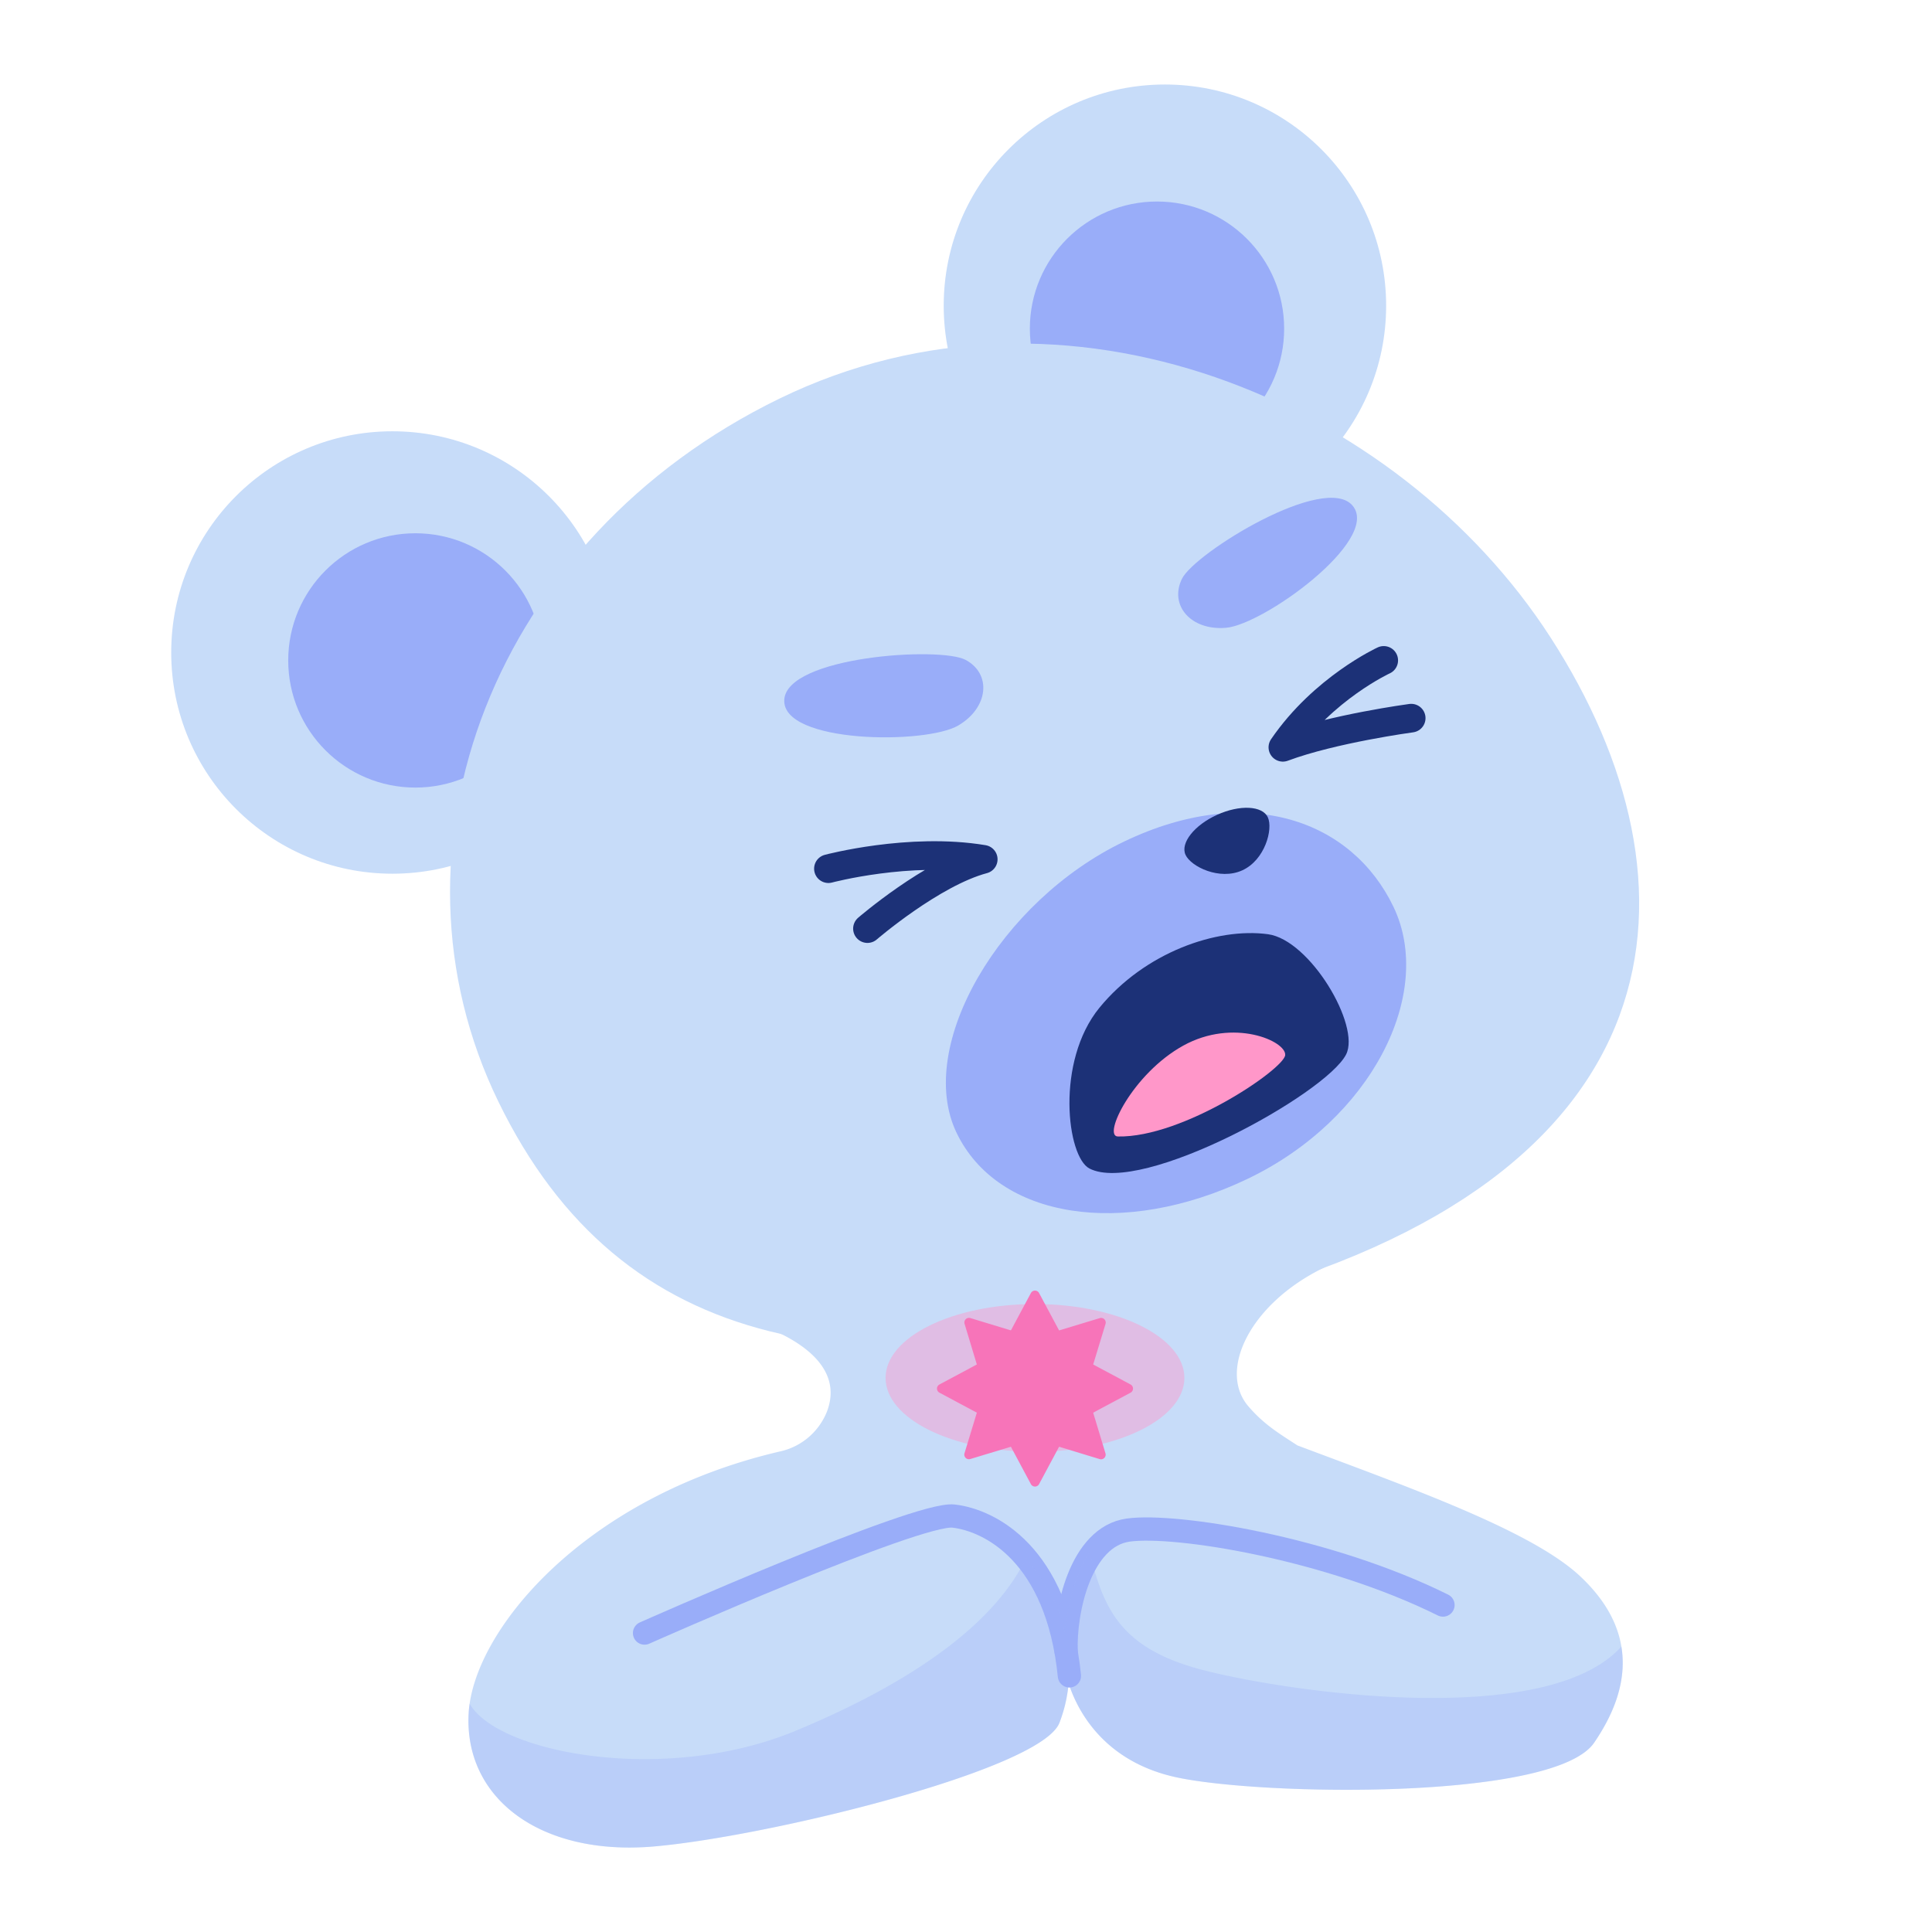 <svg id="Layer_3" data-name="Layer 3" xmlns="http://www.w3.org/2000/svg" viewBox="0 0 1080 1080"><defs><style>.cls-1{fill:#c7dcf9;}.cls-2,.cls-9{fill:#99adf9;}.cls-3{fill:#1c3177;}.cls-4,.cls-7{fill:none;stroke-linecap:round;}.cls-4{stroke:#1c3177;stroke-linejoin:round;stroke-width:16px;}.cls-5,.cls-6{fill:#ff97c9;}.cls-6{opacity:0.44;}.cls-7{stroke:#99adf9;stroke-miterlimit:10;stroke-width:13px;}.cls-8{fill:#f774b9;}.cls-9{opacity:0.3;}</style></defs><path class="cls-1" d="M883.05,880.88C855.81,855.54,787.81,831.5,725.28,808h0c-10.79-7-18.84-11.88-27.38-21.8-17.27-20,.92-57.57,42.23-77.59-78.68-24.4-321.34,30.15-321.34,30.15s56.76,15.08,43.54,50.16a36.67,36.67,0,0,1-26.27,22.44C326.27,836.88,264.63,911.65,262,957.56c-2.77,47.67,40.06,80.14,103.62,74.62s216.28-42.71,226.61-69.09a80.42,80.42,0,0,0,5.07-21.42h.28c6,17.94,22,43.55,59.85,51.82,47.41,10.36,211.63,13.13,233.74-19.34C904.26,954.87,922.81,917.87,883.05,880.88Z"/><circle class="cls-1" cx="219.37" cy="364.75" r="123.66"/><circle class="cls-2" cx="232.2" cy="369.18" r="71.08"/><circle class="cls-1" cx="651.2" cy="170.9" r="123.66"/><circle class="cls-2" cx="646.77" cy="183.73" r="71.08"/><path class="cls-1" d="M866.76,356.33C955.59,494,942.47,659,681.28,727.2c-201,52.5-333.84,30-402.65-111.31S275.85,300.64,435.76,222.8,781.52,224.22,866.76,356.33Z"/><path class="cls-2" d="M779,507c23.14,48.41-12.3,118.83-81.62,152S557.8,681.51,534.66,633.1s24.52-129.59,93.84-162.73S755.85,458.62,779,507Z"/><path class="cls-2" d="M539.86,368.92c-14.18-7.7-100.32-2-101.45,22.36s79.15,25,97.31,14.25C552.53,395.61,554.46,376.85,539.86,368.92Z"/><path class="cls-3" d="M708.74,456.92c3,6.56-1.6,23.83-14.31,29.61s-28.73-2.12-31.72-8.69,4.91-16.56,17.62-22.34S705.76,450.36,708.74,456.92Z"/><path class="cls-4" d="M463.09,485.6s45.38-12.12,86.55-5.24c-28.7,7.66-64.73,38.74-64.73,38.74"/><path class="cls-2" d="M660.72,323.55c7.08-14.49,80.56-59.82,95.62-40.61s-50,66.25-71,68C665.88,352.64,653.43,338.48,660.72,323.55Z"/><path class="cls-4" d="M773.52,369.16s-33.76,15.5-56.39,48.59c27.83-10.4,71.74-16.3,71.74-16.3"/><path class="cls-3" d="M609,653.2c-12.65-6.55-19-59.74,5.56-89.83,25.37-31,65.63-45,94.22-41.14,23.55,3.17,51.9,51.15,43.69,67.23C741.22,611.54,638.15,668.3,609,653.2Z"/><path class="cls-5" d="M624.87,635.3c-8.6-.18,8.26-35.1,36.5-50.75s57.72-2.54,57.06,5.26S661.3,636.06,624.87,635.3Z"/><ellipse class="cls-6" cx="578.56" cy="770.26" rx="83.52" ry="41.29"/><path class="cls-7" d="M360.3,912.89S512.75,845.18,533,847.49s58,21.18,64.81,89.35"/><circle class="cls-8" cx="578.56" cy="776.22" r="34.1"/><path class="cls-8" d="M561.71,750.05h33.71l-14.57-27.24a2.6,2.6,0,0,0-4.57,0Z"/><path class="cls-8" d="M585.15,745.8,609,769.64l9-29.57a2.59,2.59,0,0,0-3.23-3.23Z"/><path class="cls-8" d="M604.74,759.37v33.71L632,778.51a2.6,2.6,0,0,0,0-4.57Z"/><path class="cls-8" d="M609,782.81l-23.84,23.84,29.57,9a2.59,2.59,0,0,0,3.23-3.23Z"/><path class="cls-8" d="M595.42,802.4H561.71l14.57,27.24a2.6,2.6,0,0,0,4.57,0Z"/><path class="cls-8" d="M572,806.65l-23.84-23.84-9,29.57a2.59,2.59,0,0,0,3.23,3.23Z"/><path class="cls-8" d="M552.39,793.08V759.37l-27.24,14.57a2.59,2.59,0,0,0,0,4.57Z"/><path class="cls-8" d="M548.14,769.64,572,745.8l-29.57-9a2.59,2.59,0,0,0-3.23,3.23Z"/><path class="cls-7" d="M596,923.2c-.92-22.57,8-64.2,34.7-67.88s111.92,10.13,175.94,41.91"/><path class="cls-9" d="M891.14,974.15c8.35-12.26,18.88-31.69,15.22-53.72h0c-42.19,47-188.73,25-234.39,13s-55-34-62.92-65.87c-10.83,15.21-14.14,45.36-14.14,45.36s1.66-12.24-21.36-42c-15.37,32.46-55.75,66.32-128.85,96.62s-166.61,12.51-182.18-15.21h0c-.27,1.78-.46,3.53-.55,5.23-2.77,47.67,40.06,80.14,103.62,74.62s216.28-42.71,226.61-69.09a80.42,80.42,0,0,0,5.07-21.42h.28c6,17.94,22,43.55,59.85,51.82C704.81,1003.85,869,1006.62,891.14,974.15Z"/></svg>